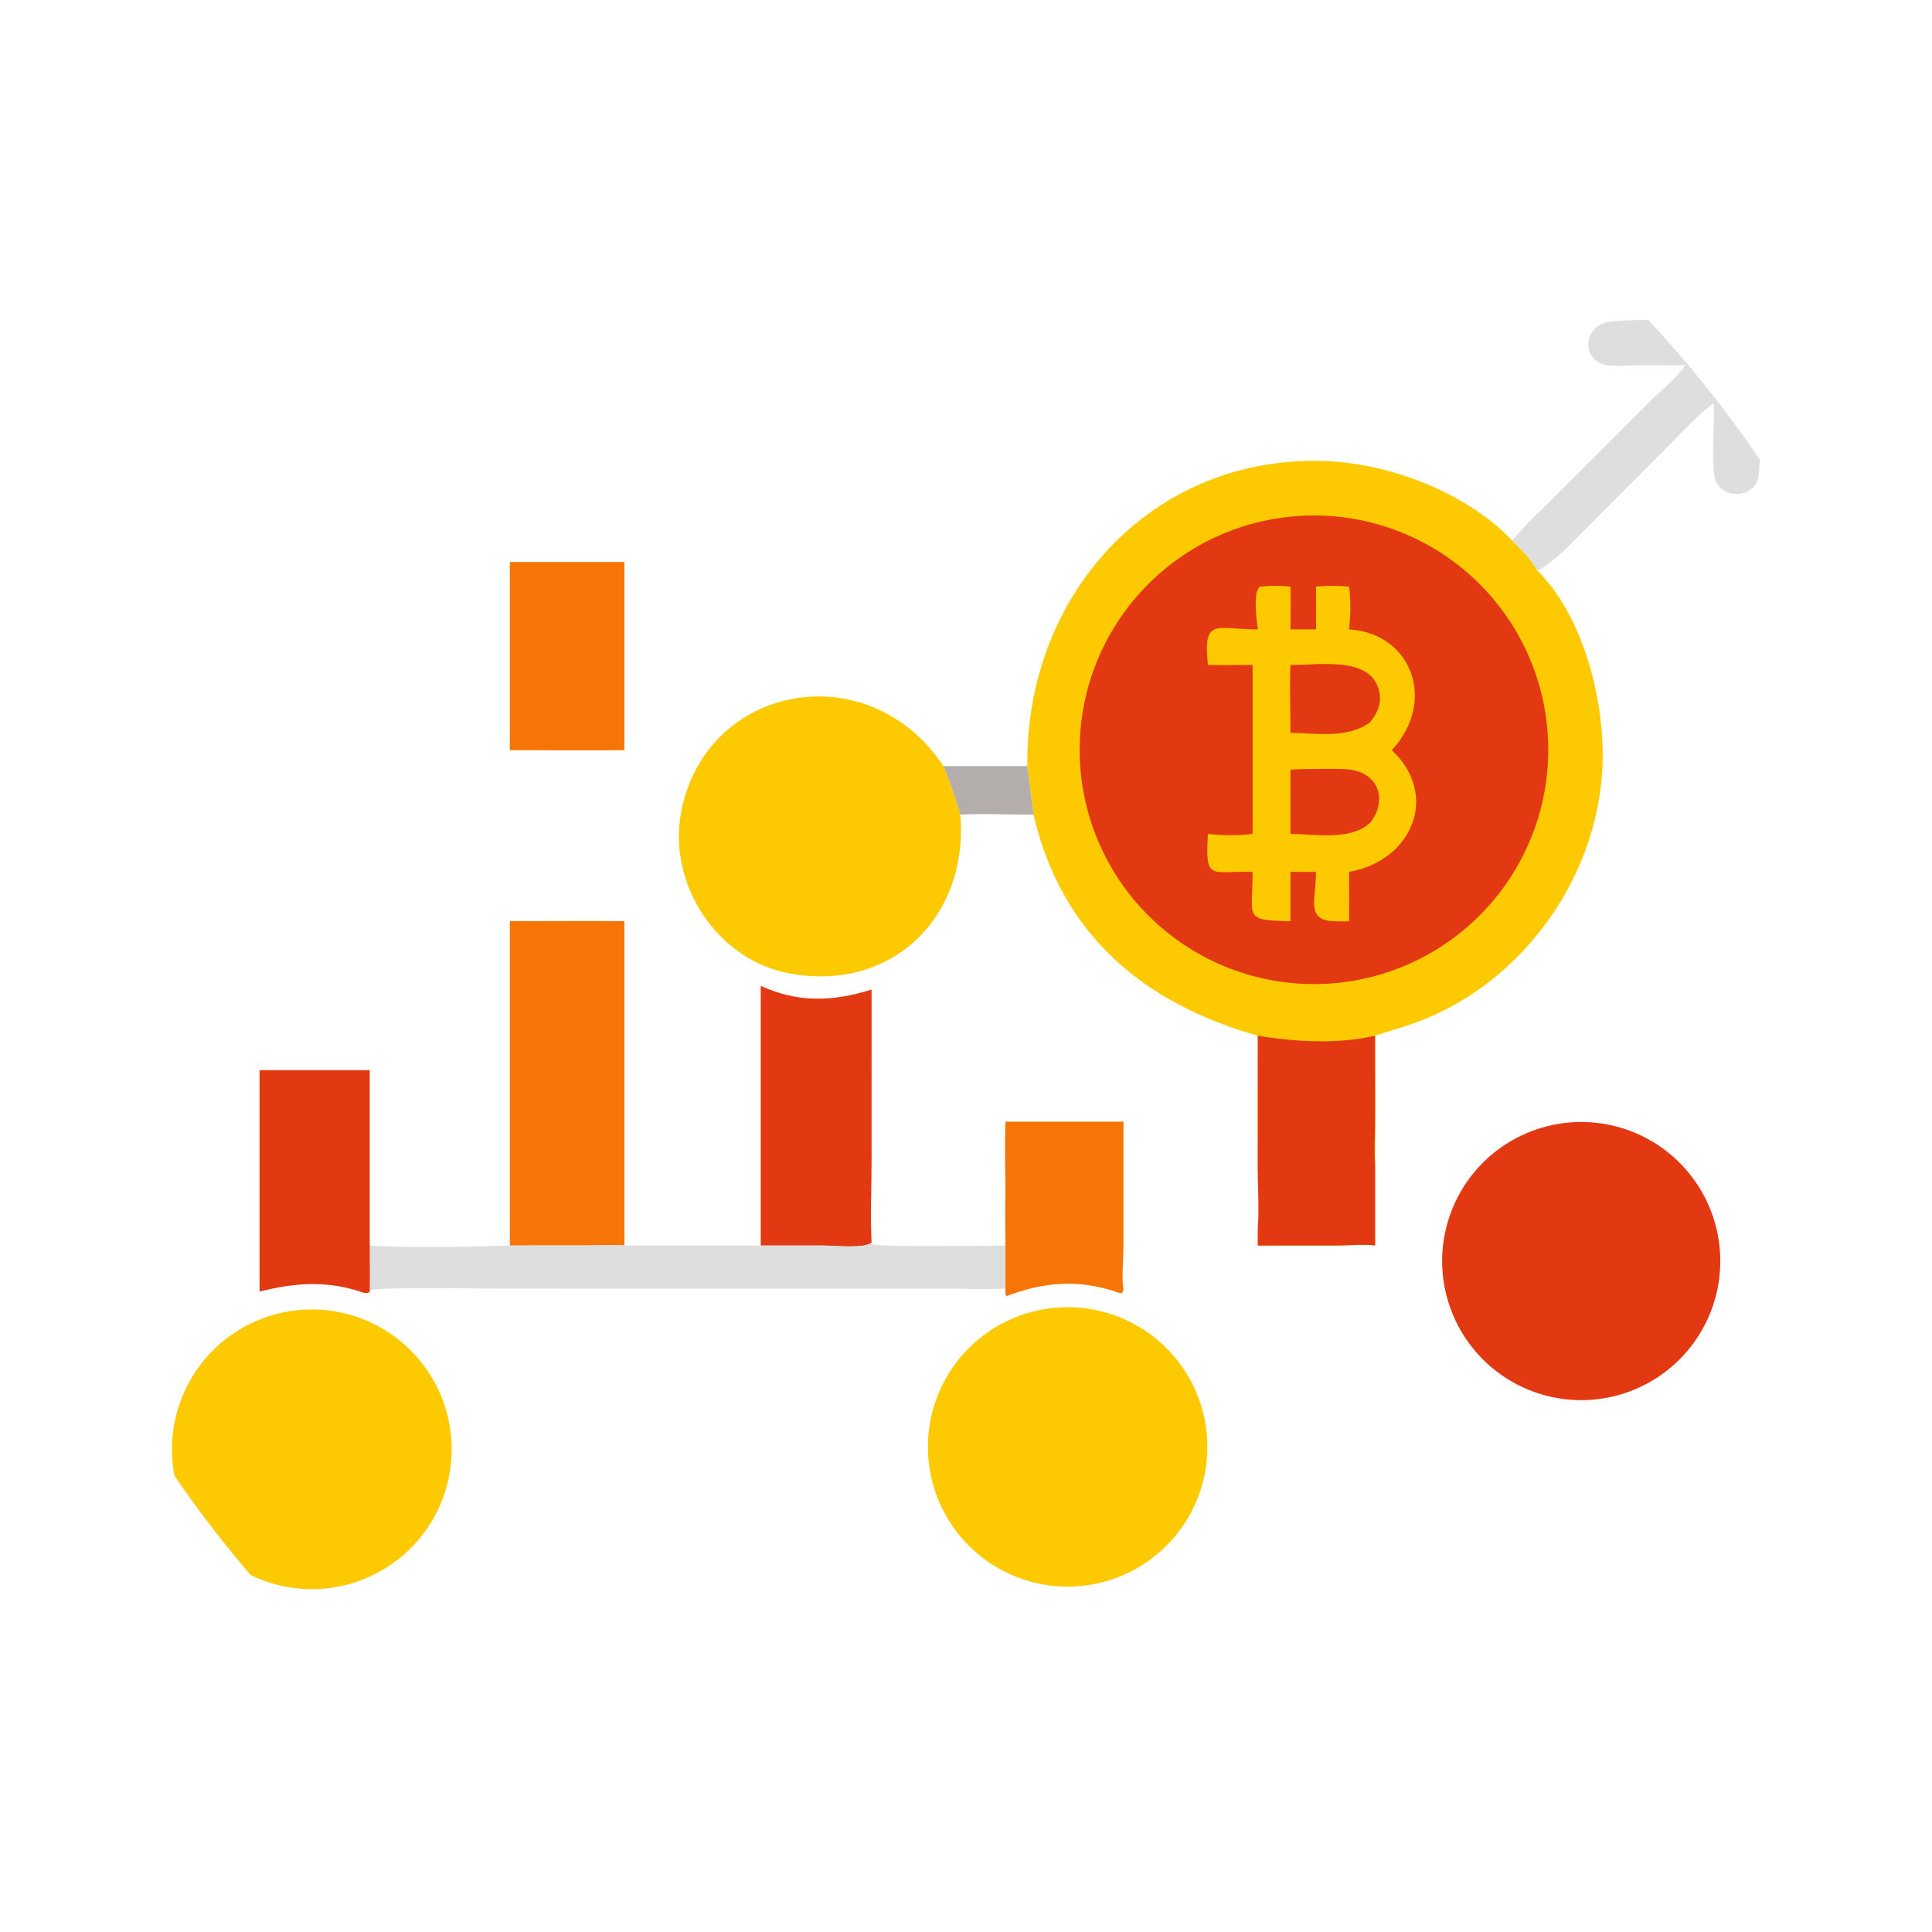 <?xml version="1.0" encoding="utf-8" ?>
<svg xmlns="http://www.w3.org/2000/svg" xmlns:xlink="http://www.w3.org/1999/xlink" width="1024" height="1024">
	<clipPath id="cl_3">
		<rect width="1024" height="1024" rx="512" ry="512"/>
	</clipPath>
	<g clip-path="url(#cl_3)">
		<path fill="#FDC901" transform="scale(2 2)" d="M272.253 203.008C271.684 158.173 304.564 120.942 350.493 122.156C367.909 122.616 388.626 130.468 400.74 143.241C403.299 145.765 405.702 148.065 407.437 151.249C419.118 162.806 424.634 183.506 424.735 199.644C424.927 230.569 404.415 260.192 375.456 270.896C371.826 272.238 368.085 273.234 364.42 274.467C364.428 285.763 364.589 297.083 364.42 308.375L364.42 330.079C361.48 329.653 357.951 330.059 354.937 330.064L333.328 330.079L333.328 325.611C333.757 320.348 333.321 314.813 333.318 309.513L333.328 274.467C303.188 265.943 281.323 247.806 273.884 215.887C273.421 211.583 272.748 207.307 272.253 203.008Z"/>
		<path fill="#E33913" transform="scale(2 2)" d="M333.328 274.467C343.198 276.108 354.609 276.778 364.42 274.467L364.403 297.369C364.4 300.953 364.106 304.817 364.42 308.375L364.42 330.079C361.48 329.653 357.951 330.059 354.937 330.064L333.328 330.079L333.328 325.611C333.757 320.348 333.321 314.813 333.318 309.513L333.328 274.467Z"/>
		<path fill="#E33913" transform="scale(2 2)" d="M344.788 136.696Q346.312 136.612 347.838 136.603Q349.364 136.593 350.889 136.659Q352.414 136.725 353.933 136.866Q355.453 137.006 356.964 137.221Q358.475 137.436 359.974 137.725Q361.472 138.014 362.955 138.377Q364.437 138.739 365.9 139.174Q367.363 139.609 368.803 140.115Q370.243 140.621 371.656 141.197Q373.069 141.773 374.453 142.418Q375.836 143.063 377.186 143.775Q378.535 144.487 379.849 145.265Q381.162 146.042 382.435 146.883Q383.709 147.725 384.94 148.627Q386.17 149.53 387.355 150.492Q388.54 151.454 389.676 152.473Q390.812 153.492 391.897 154.566Q392.981 155.639 394.012 156.765Q395.042 157.891 396.017 159.066Q396.991 160.241 397.906 161.462Q398.821 162.683 399.675 163.948Q400.529 165.213 401.32 166.518Q402.111 167.824 402.837 169.166Q403.562 170.509 404.221 171.885Q404.88 173.262 405.471 174.669Q406.061 176.076 406.582 177.511Q407.103 178.946 407.553 180.404Q408.002 181.863 408.38 183.341Q408.757 184.82 409.061 186.316Q409.366 187.811 409.596 189.32Q409.827 190.829 409.983 192.347Q410.139 193.865 410.22 195.389Q410.301 196.913 410.308 198.439Q410.314 199.965 410.245 201.49Q410.177 203.015 410.033 204.534Q409.89 206.053 409.672 207.564Q409.454 209.075 409.162 210.573Q408.87 212.071 408.505 213.552Q408.14 215.034 407.702 216.496Q407.265 217.959 406.756 219.397Q406.247 220.836 405.668 222.248Q405.09 223.661 404.442 225.043Q403.795 226.425 403.08 227.773Q402.365 229.122 401.585 230.433Q400.805 231.745 399.962 233.017Q399.118 234.289 398.213 235.518Q397.308 236.747 396.344 237.93Q395.38 239.113 394.358 240.247Q393.337 241.381 392.261 242.464Q391.186 243.546 390.058 244.575Q388.931 245.603 387.754 246.575Q386.577 247.547 385.354 248.46Q384.131 249.373 382.864 250.224Q381.598 251.076 380.291 251.864Q378.984 252.653 377.641 253.376Q376.297 254.099 374.919 254.756Q373.541 255.412 372.133 256Q370.724 256.588 369.289 257.106Q367.853 257.624 366.394 258.071Q364.935 258.518 363.455 258.892Q361.976 259.267 360.479 259.568Q358.983 259.87 357.474 260.097Q355.965 260.325 354.447 260.478Q352.928 260.632 351.404 260.71Q349.883 260.788 348.361 260.792Q346.838 260.796 345.318 260.725Q343.797 260.654 342.281 260.508Q340.766 260.363 339.259 260.143Q337.752 259.924 336.258 259.631Q334.764 259.337 333.286 258.971Q331.808 258.606 330.35 258.168Q328.892 257.73 327.457 257.221Q326.022 256.712 324.614 256.133Q323.206 255.555 321.827 254.908Q320.449 254.261 319.104 253.547Q317.759 252.833 316.451 252.055Q315.143 251.276 313.874 250.434Q312.606 249.592 311.38 248.689Q310.154 247.786 308.974 246.824Q307.794 245.861 306.662 244.843Q305.531 243.824 304.451 242.751Q303.371 241.678 302.344 240.553Q301.318 239.429 300.348 238.255Q299.378 237.081 298.467 235.862Q297.556 234.642 296.705 233.379Q295.855 232.116 295.067 230.813Q294.28 229.51 293.557 228.17Q292.835 226.83 292.178 225.456Q291.522 224.082 290.934 222.678Q290.346 221.273 289.828 219.842Q289.309 218.41 288.862 216.955Q288.414 215.5 288.038 214.024Q287.662 212.549 287.359 211.057Q287.056 209.565 286.827 208.06Q286.597 206.555 286.442 205.04Q286.286 203.525 286.205 202.005Q286.124 200.485 286.117 198.962Q286.111 197.44 286.179 195.919Q286.247 194.398 286.39 192.882Q286.532 191.366 286.749 189.859Q286.966 188.352 287.256 186.857Q287.546 185.363 287.91 183.884Q288.273 182.405 288.708 180.946Q289.143 179.487 289.649 178.051Q290.156 176.616 290.732 175.206Q291.308 173.797 291.952 172.417Q292.596 171.038 293.307 169.692Q294.019 168.345 294.795 167.036Q295.571 165.726 296.411 164.456Q297.25 163.186 298.151 161.958Q299.052 160.731 300.012 159.549Q300.972 158.367 301.988 157.234Q303.005 156.1 304.076 155.018Q305.147 153.936 306.27 152.907Q307.393 151.879 308.564 150.907Q309.736 149.935 310.954 149.021Q312.172 148.108 313.433 147.255Q314.695 146.402 315.996 145.612Q317.298 144.822 318.637 144.097Q319.975 143.372 321.348 142.713Q322.721 142.055 324.124 141.464Q325.527 140.873 326.958 140.352Q328.389 139.831 329.843 139.381Q331.297 138.93 332.772 138.552Q334.247 138.173 335.738 137.867Q337.23 137.561 338.735 137.329Q340.239 137.097 341.754 136.938Q343.268 136.78 344.788 136.696Z"/>
		<path fill="#FDC901" transform="scale(2 2)" d="M333.777 155.48C336.586 155.191 339.183 155.128 341.988 155.48C342.102 159.243 342.012 163.023 341.988 166.789L348.767 166.789C348.783 163.019 348.808 159.249 348.767 155.48C351.738 155.137 354.545 155.202 357.52 155.48C357.983 159.34 357.937 162.932 357.52 166.789C374.301 167.861 380.769 186.051 368.833 198.794C381.549 210.681 374.303 228.099 357.52 231.048C357.565 235.406 357.525 239.769 357.52 244.128C356.199 244.227 354.845 244.147 353.52 244.128C345.997 243.87 348.726 238.41 348.767 231.048C346.509 231.115 344.247 231.069 341.988 231.048L341.988 244.128C329.407 243.868 331.936 243.362 331.954 231.048C320.626 230.794 319.372 233.594 320.115 221.003C324.166 221.414 327.9 221.517 331.954 221.003L331.954 176.217C328.008 176.216 324.06 176.297 320.115 176.217C318.705 163.361 322.467 166.862 333.328 166.789C333.068 164.232 331.987 157.42 333.777 155.48Z"/>
		<path fill="#E33913" transform="scale(2 2)" d="M341.988 176.217C349.47 176.335 364.733 173.453 365.683 184.526C365.911 187.19 364.65 189.457 363.029 191.462C356.906 195.826 349.081 194.263 341.988 194.229C342.011 188.244 341.708 182.191 341.988 176.217Z"/>
		<path fill="#E33913" transform="scale(2 2)" d="M341.988 203.977C344.312 203.738 355.976 203.614 358.073 203.978C365.774 205.315 367.579 212.522 363.029 218.127C357.601 222.871 348.63 221.033 341.988 221.003L341.988 203.977Z"/>
		<path fill="#FDC901" transform="scale(2 2)" d="M254.498 215.887C256.733 242.642 236.789 262.898 209.444 258.014C190.056 254.552 176.84 234.268 180.524 215.126C187.032 181.315 230.122 173.092 250.009 203.008C251.722 207.227 253.281 211.496 254.498 215.887Z"/>
		<path fill="#FDC901" transform="scale(2 2)" d="M80.133 347.096Q81.041 347.035 81.951 347.018Q82.861 347.001 83.77 347.029Q84.68 347.057 85.587 347.129Q86.494 347.202 87.397 347.319Q88.299 347.436 89.195 347.597Q90.091 347.758 90.978 347.963Q91.864 348.168 92.74 348.416Q93.615 348.664 94.478 348.955Q95.34 349.246 96.187 349.578Q97.034 349.911 97.864 350.285Q98.694 350.659 99.504 351.073Q100.314 351.488 101.103 351.941Q101.892 352.395 102.658 352.886Q103.424 353.378 104.165 353.907Q104.905 354.435 105.619 355Q106.333 355.564 107.019 356.163Q107.704 356.762 108.359 357.393Q109.014 358.025 109.638 358.688Q110.261 359.351 110.851 360.044Q111.441 360.737 111.997 361.458Q112.552 362.178 113.071 362.926Q113.591 363.673 114.073 364.445Q114.555 365.217 114.998 366.012Q115.442 366.806 115.846 367.622Q116.25 368.437 116.613 369.272Q116.977 370.106 117.299 370.957Q117.621 371.808 117.901 372.674Q118.181 373.54 118.418 374.419Q118.655 375.297 118.849 376.187Q119.043 377.076 119.193 377.973Q119.343 378.871 119.448 379.775Q119.554 380.679 119.615 381.587Q119.676 382.495 119.693 383.405Q119.709 384.315 119.681 385.224Q119.653 386.134 119.58 387.041Q119.507 387.948 119.39 388.851Q119.273 389.753 119.111 390.649Q118.95 391.545 118.745 392.431Q118.54 393.318 118.291 394.193Q118.043 395.069 117.752 395.931Q117.461 396.793 117.128 397.64Q116.795 398.487 116.421 399.317Q116.047 400.146 115.632 400.957Q115.218 401.767 114.764 402.556Q114.31 403.345 113.818 404.11Q113.326 404.876 112.798 405.617Q112.269 406.357 111.704 407.071Q111.14 407.785 110.541 408.47Q109.942 409.155 109.31 409.81Q108.678 410.465 108.015 411.088Q107.352 411.711 106.659 412.301Q105.966 412.891 105.245 413.446Q104.524 414.002 103.776 414.521Q103.029 415.04 102.257 415.522Q101.485 416.003 100.69 416.447Q99.895 416.89 99.079 417.294Q98.264 417.698 97.429 418.061Q96.595 418.424 95.744 418.746Q94.893 419.068 94.027 419.348Q93.161 419.627 92.282 419.864Q91.403 420.101 90.514 420.295Q89.625 420.488 88.727 420.638Q87.829 420.787 86.925 420.893Q86.022 420.998 85.114 421.059Q84.206 421.12 83.296 421.136Q82.387 421.152 81.477 421.124Q80.568 421.096 79.661 421.023Q78.754 420.95 77.852 420.832Q76.95 420.715 76.055 420.554Q75.159 420.392 74.273 420.187Q73.387 419.982 72.512 419.733Q71.636 419.485 70.775 419.194Q69.913 418.903 69.066 418.57Q68.219 418.237 67.39 417.863Q66.561 417.489 65.751 417.074Q64.941 416.66 64.153 416.206Q63.364 415.753 62.599 415.261Q61.833 414.769 61.093 414.24Q60.352 413.712 59.639 413.147Q58.925 412.583 58.24 411.984Q57.556 411.385 56.901 410.754Q56.246 410.122 55.623 409.459Q55 408.796 54.41 408.104Q53.821 407.411 53.266 406.69Q52.71 405.969 52.191 405.222Q51.672 404.475 51.191 403.703Q50.709 402.932 50.266 402.137Q49.822 401.343 49.419 400.527Q49.015 399.712 48.652 398.878Q48.288 398.044 47.966 397.193Q47.645 396.342 47.365 395.477Q47.085 394.611 46.848 393.733Q46.611 392.854 46.417 391.965Q46.224 391.077 46.074 390.179Q45.924 389.282 45.819 388.378Q45.713 387.475 45.652 386.567Q45.591 385.659 45.574 384.75Q45.558 383.84 45.586 382.931Q45.614 382.021 45.687 381.115Q45.759 380.208 45.876 379.306Q45.993 378.403 46.155 377.508Q46.316 376.613 46.521 375.726Q46.726 374.84 46.974 373.965Q47.222 373.09 47.513 372.228Q47.804 371.366 48.137 370.519Q48.469 369.672 48.843 368.843Q49.217 368.014 49.631 367.204Q50.045 366.394 50.499 365.605Q50.952 364.816 51.444 364.051Q51.935 363.285 52.464 362.545Q52.992 361.804 53.556 361.09Q54.121 360.377 54.719 359.692Q55.318 359.007 55.949 358.352Q56.581 357.697 57.243 357.073Q57.906 356.45 58.599 355.86Q59.291 355.27 60.012 354.715Q60.733 354.16 61.48 353.641Q62.227 353.122 62.998 352.64Q63.77 352.158 64.564 351.714Q65.359 351.271 66.174 350.867Q66.989 350.463 67.823 350.099Q68.657 349.736 69.507 349.414Q70.358 349.091 71.224 348.811Q72.089 348.531 72.968 348.294Q73.846 348.057 74.735 347.863Q75.624 347.669 76.521 347.519Q77.418 347.369 78.322 347.263Q79.225 347.157 80.133 347.096Z"/>
		<path fill="#FDC901" transform="scale(2 2)" d="M278.788 346.645Q279.691 346.543 280.598 346.486Q281.505 346.429 282.414 346.416Q283.323 346.403 284.232 346.435Q285.14 346.467 286.046 346.543Q286.952 346.619 287.852 346.74Q288.753 346.861 289.647 347.026Q290.541 347.19 291.426 347.399Q292.311 347.607 293.184 347.859Q294.057 348.11 294.918 348.404Q295.778 348.699 296.622 349.034Q297.467 349.37 298.294 349.747Q299.121 350.124 299.929 350.542Q300.736 350.959 301.522 351.415Q302.308 351.871 303.071 352.365Q303.834 352.86 304.572 353.391Q305.309 353.922 306.02 354.488Q306.731 355.055 307.413 355.656Q308.095 356.257 308.747 356.89Q309.399 357.524 310.018 358.189Q310.638 358.853 311.225 359.548Q311.811 360.242 312.363 360.964Q312.915 361.687 313.431 362.435Q313.946 363.184 314.425 363.957Q314.903 364.73 315.343 365.525Q315.783 366.321 316.183 367.137Q316.583 367.953 316.943 368.787Q317.303 369.622 317.621 370.474Q317.939 371.325 318.216 372.191Q318.492 373.057 318.725 373.935Q318.959 374.814 319.149 375.703Q319.339 376.592 319.485 377.489Q319.631 378.386 319.733 379.289Q319.835 380.192 319.893 381.099Q319.95 382.007 319.963 382.915Q319.976 383.824 319.944 384.733Q319.913 385.641 319.837 386.547Q319.761 387.453 319.64 388.354Q319.52 389.255 319.355 390.148Q319.19 391.042 318.982 391.927Q318.774 392.812 318.523 393.686Q318.271 394.559 317.977 395.419Q317.684 396.279 317.348 397.124Q317.012 397.969 316.635 398.796Q316.258 399.623 315.841 400.431Q315.424 401.238 314.968 402.025Q314.512 402.811 314.018 403.574Q313.524 404.337 312.993 405.075Q312.462 405.813 311.896 406.523Q311.329 407.234 310.729 407.917Q310.128 408.599 309.495 409.251Q308.861 409.903 308.197 410.523Q307.532 411.143 306.838 411.729Q306.143 412.316 305.421 412.868Q304.699 413.42 303.951 413.936Q303.202 414.452 302.429 414.93Q301.657 415.409 300.861 415.849Q300.066 416.289 299.25 416.689Q298.434 417.09 297.599 417.45Q296.764 417.81 295.913 418.128Q295.062 418.447 294.196 418.723Q293.33 418.999 292.452 419.233Q291.573 419.467 290.684 419.657Q289.795 419.847 288.898 419.993Q288.001 420.14 287.098 420.242Q286.195 420.344 285.287 420.402Q284.38 420.46 283.471 420.473Q282.562 420.486 281.653 420.454Q280.744 420.423 279.838 420.347Q278.932 420.271 278.031 420.15Q277.13 420.03 276.235 419.866Q275.341 419.701 274.456 419.493Q273.571 419.285 272.697 419.033Q271.824 418.782 270.963 418.488Q270.103 418.194 269.258 417.858Q268.413 417.522 267.586 417.146Q266.758 416.769 265.95 416.352Q265.142 415.935 264.356 415.478Q263.569 415.022 262.806 414.528Q262.043 414.034 261.305 413.503Q260.567 412.972 259.856 412.405Q259.145 411.838 258.462 411.238Q257.78 410.637 257.128 410.003Q256.476 409.369 255.856 408.705Q255.236 408.04 254.649 407.345Q254.062 406.651 253.51 405.928Q252.958 405.206 252.442 404.457Q251.926 403.708 251.448 402.935Q250.969 402.162 250.529 401.367Q250.089 400.571 249.688 399.755Q249.288 398.938 248.928 398.103Q248.568 397.269 248.25 396.417Q247.931 395.565 247.655 394.699Q247.379 393.833 247.145 392.954Q246.912 392.075 246.721 391.186Q246.531 390.297 246.385 389.4Q246.239 388.502 246.137 387.599Q246.035 386.696 245.977 385.788Q245.92 384.881 245.907 383.972Q245.894 383.063 245.926 382.154Q245.957 381.245 246.034 380.339Q246.11 379.433 246.23 378.532Q246.351 377.631 246.516 376.737Q246.68 375.843 246.889 374.958Q247.097 374.073 247.349 373.199Q247.6 372.325 247.894 371.465Q248.188 370.604 248.524 369.76Q248.86 368.915 249.237 368.087Q249.614 367.26 250.032 366.452Q250.449 365.644 250.905 364.858Q251.361 364.072 251.856 363.308Q252.35 362.545 252.881 361.808Q253.413 361.07 253.979 360.359Q254.546 359.648 255.147 358.966Q255.748 358.283 256.382 357.631Q257.016 356.98 257.681 356.359Q258.346 355.739 259.04 355.153Q259.735 354.566 260.457 354.014Q261.18 353.462 261.929 352.947Q262.678 352.431 263.451 351.952Q264.224 351.474 265.02 351.034Q265.815 350.594 266.632 350.194Q267.448 349.794 268.283 349.434Q269.118 349.074 269.97 348.756Q270.821 348.438 271.688 348.161Q272.554 347.885 273.433 347.652Q274.311 347.419 275.201 347.229Q276.09 347.039 276.987 346.893Q277.885 346.747 278.788 346.645Z"/>
		<path fill="#E33913" transform="scale(2 2)" d="M382.37 330.45Q382.457 329.593 382.585 328.741Q382.712 327.89 382.879 327.045Q383.047 326.2 383.253 325.363Q383.459 324.527 383.704 323.702Q383.95 322.876 384.233 322.063Q384.517 321.249 384.838 320.45Q385.159 319.651 385.517 318.868Q385.875 318.084 386.27 317.319Q386.664 316.553 387.094 315.806Q387.523 315.06 387.987 314.334Q388.451 313.609 388.949 312.906Q389.446 312.203 389.976 311.524Q390.506 310.844 391.067 310.191Q391.628 309.537 392.219 308.911Q392.809 308.284 393.429 307.685Q394.048 307.087 394.695 306.518Q395.342 305.949 396.014 305.411Q396.687 304.873 397.384 304.367Q398.081 303.861 398.801 303.388Q399.521 302.915 400.262 302.477Q401.003 302.038 401.764 301.634Q402.525 301.231 403.303 300.863Q404.082 300.495 404.877 300.164Q405.673 299.833 406.482 299.54Q407.292 299.247 408.115 298.991Q408.937 298.736 409.771 298.52Q410.605 298.303 411.447 298.126Q412.29 297.948 413.141 297.81Q413.991 297.672 414.846 297.575Q415.702 297.477 416.561 297.419Q417.421 297.361 418.282 297.343Q419.143 297.325 420.004 297.348Q420.865 297.371 421.724 297.433Q422.583 297.496 423.438 297.599Q424.293 297.702 425.143 297.844Q425.992 297.987 426.834 298.169Q427.676 298.351 428.508 298.573Q429.341 298.794 430.162 299.054Q430.983 299.314 431.791 299.612Q432.599 299.91 433.392 300.245Q434.186 300.58 434.963 300.953Q435.739 301.325 436.498 301.733Q437.256 302.141 437.995 302.584Q438.734 303.027 439.451 303.504Q440.168 303.98 440.862 304.49Q441.556 305 442.226 305.542Q442.895 306.084 443.539 306.657Q444.182 307.229 444.798 307.831Q445.414 308.433 446.002 309.063Q446.589 309.693 447.146 310.35Q447.703 311.007 448.229 311.689Q448.755 312.371 449.249 313.077Q449.742 313.783 450.202 314.511Q450.662 315.239 451.087 315.988Q451.513 316.737 451.903 317.505Q452.293 318.273 452.647 319.058Q453 319.844 453.317 320.645Q453.634 321.446 453.912 322.26Q454.191 323.075 454.432 323.902Q454.672 324.729 454.874 325.567Q455.076 326.404 455.238 327.25Q455.4 328.096 455.523 328.949Q455.645 329.801 455.728 330.658Q455.81 331.516 455.853 332.376Q455.895 333.236 455.898 334.098Q455.9 334.959 455.862 335.819Q455.824 336.68 455.746 337.538Q455.668 338.395 455.55 339.248Q455.432 340.102 455.274 340.948Q455.116 341.795 454.919 342.633Q454.722 343.472 454.486 344.3Q454.25 345.128 453.975 345.945Q453.7 346.761 453.388 347.564Q453.076 348.367 452.726 349.154Q452.377 349.941 451.991 350.711Q451.605 351.481 451.183 352.232Q450.762 352.983 450.306 353.714Q449.85 354.444 449.36 355.153Q448.87 355.861 448.348 356.546Q447.826 357.231 447.272 357.891Q446.718 358.551 446.134 359.184Q445.55 359.817 444.938 360.422Q444.325 361.027 443.684 361.603Q443.044 362.179 442.377 362.724Q441.71 363.27 441.019 363.783Q440.328 364.297 439.613 364.778Q438.898 365.258 438.162 365.705Q437.426 366.152 436.669 366.564Q435.913 366.976 435.138 367.352Q434.363 367.729 433.572 368.068Q432.78 368.408 431.974 368.71Q431.167 369.012 430.348 369.277Q429.528 369.541 428.697 369.766Q427.866 369.992 427.025 370.179Q426.184 370.365 425.335 370.513Q424.487 370.66 423.632 370.767Q422.777 370.874 421.919 370.942Q421.06 371.009 420.199 371.036Q419.338 371.063 418.477 371.05Q417.616 371.037 416.756 370.984Q415.897 370.93 415.04 370.837Q414.184 370.743 413.333 370.61Q412.482 370.477 411.638 370.304Q410.795 370.131 409.96 369.919Q409.125 369.706 408.301 369.455Q407.477 369.205 406.666 368.915Q405.855 368.626 405.058 368.3Q404.261 367.973 403.48 367.609Q402.699 367.246 401.936 366.846Q401.173 366.446 400.43 366.012Q399.686 365.577 398.964 365.108Q398.241 364.638 397.542 364.136Q396.842 363.634 396.167 363.099Q395.491 362.565 394.842 361.999Q394.192 361.434 393.569 360.839Q392.947 360.244 392.353 359.62Q391.758 358.996 391.194 358.346Q390.63 357.695 390.096 357.019Q389.563 356.342 389.062 355.642Q388.561 354.941 388.093 354.218Q387.625 353.495 387.191 352.751Q386.758 352.007 386.359 351.243Q385.961 350.479 385.599 349.698Q385.236 348.917 384.911 348.119Q384.586 347.322 384.298 346.51Q384.01 345.698 383.761 344.874Q383.511 344.049 383.3 343.214Q383.09 342.379 382.918 341.535Q382.362 338.8 382.224 336.013Q382.087 333.226 382.37 330.45Z"/>
		<path fill="#F77507" transform="scale(2 2)" d="M135.121 244.128C145.236 244.121 155.359 244.021 165.473 244.128L165.473 330.079C162.208 329.88 158.826 330.064 155.547 330.066L135.121 330.079L135.121 325.611L135.121 244.128Z"/>
		<path fill="#E33913" transform="scale(2 2)" d="M201.596 261.252C211.475 265.808 220.772 265.444 230.977 262.248L230.98 307.312C230.981 314.591 230.625 321.997 230.977 329.256C229.566 330.976 220.534 330.086 218.317 330.085L201.596 330.079L201.596 261.252Z"/>
		<path fill="#DEDEDE" transform="scale(2 2)" d="M266.452 330.079C266.495 326.464 265.808 320.519 266.452 317.194L266.452 341.494C261.376 341.73 256.236 341.509 251.152 341.5L131.437 341.489C126.754 341.49 100.478 341.083 98.23 341.874L97.983 342.291C98.066 338.225 97.992 334.146 97.983 330.079C108.806 330.779 124.218 330.417 135.121 330.079C135.047 328.952 134.596 326.561 135.121 325.611L135.121 330.079L155.547 330.066C158.826 330.064 162.208 329.88 165.473 330.079L201.596 330.079L218.317 330.085C220.534 330.086 229.566 330.976 230.977 329.256L231.265 329.748C233.862 330.578 261.414 330.082 266.452 330.079Z"/>
		<path fill="#DEDEDE" transform="scale(2 2)" d="M446.677 96.772L433.259 96.8C430.389 96.805 425.114 97.641 422.804 95.46C418.85 91.727 421.522 85.821 426.51 85.258C435.009 84.299 454.148 84.932 462.923 85.253C468.523 88.94 466.273 99.482 466.274 105.873C466.276 111.823 466.764 120.314 466.048 126.028C465.22 132.628 455.025 132.52 454.268 125.765C453.575 119.571 454.424 113.022 454.131 106.786C449.562 110.294 445.666 114.658 441.598 118.724L420.759 139.621C416.763 143.583 412.412 148.583 407.437 151.249C405.702 148.065 403.299 145.765 400.74 143.241C404.291 138.969 408.433 135.236 412.338 131.294L436.676 106.943C439.981 103.599 443.94 100.613 446.677 96.772Z"/>
		<path fill="#E33913" transform="scale(2 2)" d="M68.781 283.608L97.983 283.608L97.983 330.079C97.992 334.146 98.066 338.225 97.983 342.291C97.255 343.14 95.876 342.397 94.944 342.112C85.883 339.336 77.822 340.012 68.781 342.291L68.781 283.608Z"/>
		<path fill="#F77507" transform="scale(2 2)" d="M135.121 148.925L165.473 148.925L165.473 198.794C155.369 198.956 145.228 198.796 135.121 198.794L135.121 148.925Z"/>
		<path fill="#F77507" transform="scale(2 2)" d="M266.452 297.247L297.733 297.247L297.733 330.079C297.725 332.838 297.188 339.233 297.733 341.494C297.528 343.346 296.88 342.673 295.396 342.205C285.344 339.035 276.673 339.736 266.711 343.494C266.313 342.877 266.455 342.217 266.452 341.494L266.452 317.194C266.46 310.569 266.216 303.862 266.452 297.247Z"/>
		<path fill="#B3ADAC" transform="scale(2 2)" d="M250.009 203.008L272.253 203.008C272.748 207.307 273.421 211.583 273.884 215.887C267.461 215.91 260.899 215.564 254.498 215.887C253.281 211.496 251.722 207.227 250.009 203.008Z"/>
	</g>
</svg>
